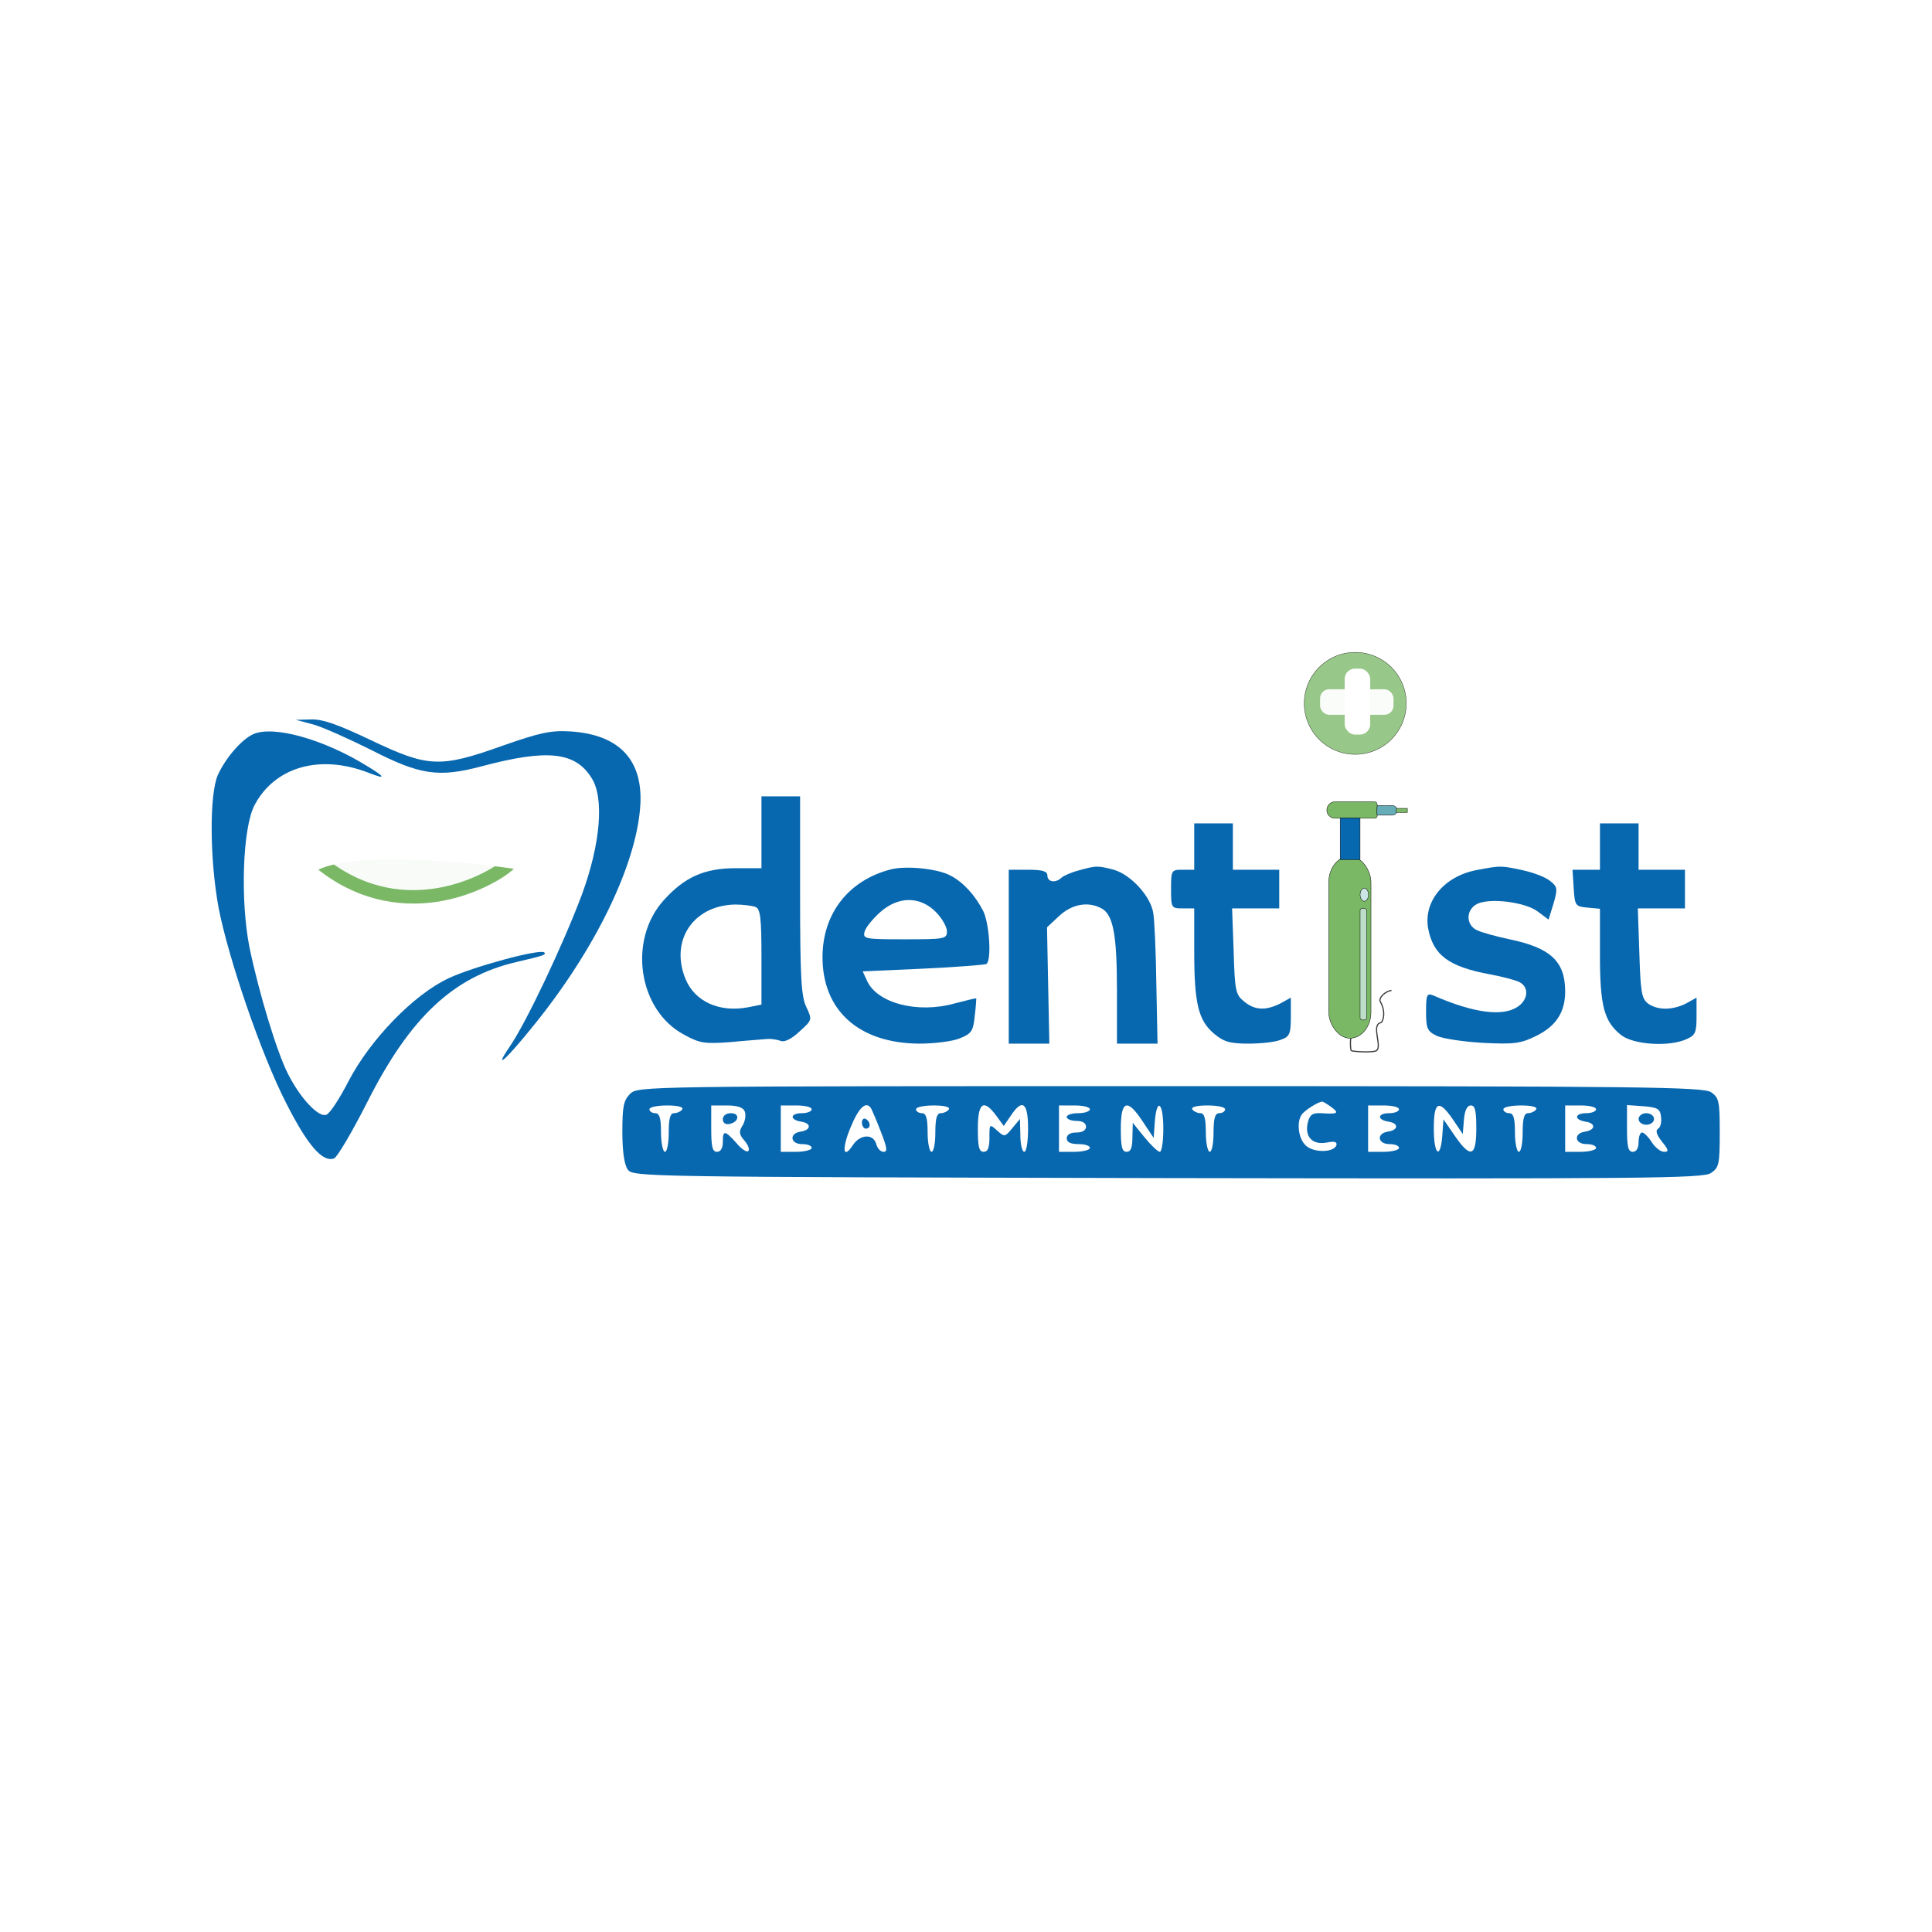 <?xml version="1.0" encoding="UTF-8" standalone="no"?>
<svg
   version="1.0"
   width="500pt"
   height="500pt"
   viewBox="0 0 500 500"
   preserveAspectRatio="xMidYMid meet"
   id="svg19"
   sodipodi:docname="Blue-Green-Simple-Modern-Dentist-Logo.svg"
   inkscape:version="1.3 (0e150ed6c4, 2023-07-21)"
   inkscape:export-filename="Blue-Green-Simple-Modern-Dentist-Logo.png"
   inkscape:export-xdpi="96"
   inkscape:export-ydpi="96"
   xmlns:inkscape="http://www.inkscape.org/namespaces/inkscape"
   xmlns:sodipodi="http://sodipodi.sourceforge.net/DTD/sodipodi-0.dtd"
   xmlns="http://www.w3.org/2000/svg"
   xmlns:svg="http://www.w3.org/2000/svg">
  <defs
     id="defs19">
    <filter
       inkscape:collect="always"
       style="color-interpolation-filters:sRGB"
       id="filter24"
       x="-0.738"
       y="-0.475"
       width="2.476"
       height="1.949">
      <feGaussianBlur
         inkscape:collect="always"
         stdDeviation="0.647"
         id="feGaussianBlur24" />
    </filter>
    <filter
       inkscape:collect="always"
       style="color-interpolation-filters:sRGB"
       id="filter25"
       x="-1.357"
       y="-0.079"
       width="3.713"
       height="1.159">
      <feGaussianBlur
         inkscape:collect="always"
         stdDeviation="0.934"
         id="feGaussianBlur25" />
    </filter>
  </defs>
  <sodipodi:namedview
     id="namedview19"
     pagecolor="#ffffff"
     bordercolor="#000000"
     borderopacity="0.25"
     inkscape:showpageshadow="2"
     inkscape:pageopacity="0.0"
     inkscape:pagecheckerboard="0"
     inkscape:deskcolor="#d1d1d1"
     inkscape:document-units="pt"
     showgrid="false"
     inkscape:zoom="1.648125"
     inkscape:cx="320.36405"
     inkscape:cy="312.77967"
     inkscape:window-width="1920"
     inkscape:window-height="991"
     inkscape:window-x="-9"
     inkscape:window-y="-9"
     inkscape:window-maximized="1"
     inkscape:current-layer="svg19" />
  <path
     d="m 81.066,187.49 c 2.5,0.7 9.2,3.7 15,6.6 12.7,6.5 17.4,7.2 28.7,4.2 16.9,-4.5 24.1,-3.7 28.3,3 3.4,5.2 2.3,17.3 -2.5,30.3 -4.8,12.8 -14.3,32.9 -18.6,39.2 -4.5,6.6 -1.1,3.6 6.3,-5.6 15.7,-19.4 26.2,-41 27.4,-56.1 1,-12.2 -5.2,-19 -18.1,-19.8 -5,-0.3 -7.8,0.3 -17.5,3.7 -16.2,5.8 -19.3,5.6 -34,-1.4 -8.4,-4 -12.5,-5.5 -15.5,-5.4 l -4,0.1 z"
     id="path1"
     style="fill:#0767af;fill-opacity:1;stroke:none;stroke-width:0.1" />
  <path
     d="m 65.566,189.99 c -3.1,1.4 -7.2,6.2 -9.2,10.6 -2.2,5.1 -2.1,21.8 0.2,34.3 2.5,13 11,37.9 17.4,50.4 5.6,11.1 9.5,15.6 12.5,14.5 0.8,-0.3 4.7,-6.9 8.6,-14.6 11.1,-22 22.3,-32.4 38.5,-36.2 7.3,-1.7 7.8,-1.9 7.3,-2.5 -1.1,-1 -18.5,3.7 -24.8,6.7 -9,4.2 -20.2,15.8 -25.8,26.5 -2.3,4.5 -4.9,8.5 -5.8,8.8 -2,0.8 -6.7,-4.2 -9.9,-10.5 -2.9,-5.6 -7.6,-21.2 -10,-32.8 -2.4,-12.1 -1.8,-30.9 1.3,-36.8 5.2,-9.9 16.9,-13.3 29.5,-8.4 4.6,1.8 4.5,1.2 -0.3,-1.7 -11.3,-7 -24.3,-10.6 -29.5,-8.3 z"
     id="path2"
     style="fill:#0767af;fill-opacity:1;stroke:none;stroke-width:0.1" />
  <path
     d="m 197.066,215.39 v 9.3 h -6.7 c -8.1,0 -13.2,2.3 -18.6,8.3 -9.3,10.3 -6.6,28.5 5.3,34.8 4,2.2 5.3,2.4 12,1.9 4.1,-0.4 8.4,-0.7 9.5,-0.8 1.1,-0.1 2.7,0.2 3.5,0.5 0.9,0.4 2.8,-0.5 4.8,-2.4 3.3,-3 3.4,-3 1.8,-6.4 -1.3,-2.7 -1.6,-7.6 -1.6,-28.9 v -25.6 h -5 -5 z m -1.6,19.3 c 1.3,0.5 1.6,2.6 1.6,13 v 12.3 l -3.5,0.7 c -7.4,1.4 -13.7,-1.5 -16.1,-7.2 -4.2,-10 1.9,-19.2 12.8,-19.4 2,0 4.3,0.3 5.2,0.6 z"
     id="path3"
     style="fill:#0767af;fill-opacity:1;stroke:none;stroke-width:0.1" />
  <path
     d="m 309.066,219.09 v 6 h -3 c -2.9,0 -3,0.1 -3,5 0,4.9 0.1,5 3,5 h 3 v 11.2 c 0,13.5 1.1,17.8 5.1,21.2 2.5,2.1 4.1,2.6 8.9,2.6 3.2,0 7,-0.4 8.4,-1 2.3,-0.8 2.6,-1.5 2.6,-5.9 v -5 l -2.7,1.5 c -3.8,1.9 -6.6,1.8 -9.4,-0.5 -2.2,-1.8 -2.4,-2.8 -2.7,-13 l -0.4,-11.1 h 6.1 6.1 v -5 -5 h -6 -6 v -6 -6 h -5 -5 z"
     id="path4"
     style="fill:#0767af;fill-opacity:1;stroke:none;stroke-width:0.1" />
  <path
     d="m 414.066,219.09 v 6 h -3.6 -3.5 l 0.3,4.7 c 0.3,4.6 0.4,4.8 3.6,5.1 l 3.2,0.3 v 12 c 0,13.3 1.1,17.2 5.5,20.7 3.2,2.5 12.5,3.1 17,1 2.2,-1 2.5,-1.7 2.5,-5.9 v -4.8 l -2.7,1.5 c -3.6,1.8 -7.4,1.8 -9.9,0 -1.6,-1.3 -1.9,-2.9 -2.2,-13 l -0.4,-11.6 h 6.1 6.1 v -5 -5 h -6 -6 v -6 -6 h -5 -5 z"
     id="path5"
     style="fill:#0767af;fill-opacity:1;stroke:none;stroke-width:0.1" />
  <path
     d="m 230.566,224.99 c -10.9,2.8 -17.6,11.3 -17.7,22.5 -0.1,14 9.4,22.5 25,22.6 4,0 8.8,-0.6 10.6,-1.4 3,-1.2 3.4,-1.9 3.8,-5.8 0.3,-2.3 0.4,-4.4 0.4,-4.5 -0.1,-0.1 -2.6,0.5 -5.6,1.3 -9.7,2.7 -20.1,-0.1 -22.7,-5.9 l -1.1,-2.4 15.6,-0.7 c 8.6,-0.4 16,-1 16.4,-1.2 1.4,-0.9 0.8,-10.4 -0.8,-13.7 -2.1,-4.1 -5.2,-7.5 -8.5,-9.2 -3.3,-1.8 -11.5,-2.6 -15.4,-1.6 z m 11.6,11 c 1.6,1.6 2.9,3.9 2.9,5 0,2 -0.5,2.1 -10.9,2.1 -10.4,0 -10.9,-0.1 -10.4,-2 0.3,-1.1 2.1,-3.3 4,-5 4.7,-4.2 10.3,-4.2 14.4,-0.1 z"
     id="path8"
     style="fill:#0767af;fill-opacity:1;stroke:none;stroke-width:0.1" />
  <path
     d="m 279.066,225.29 c -1.9,0.5 -3.9,1.4 -4.4,1.9 -1.5,1.4 -3.6,1.1 -3.6,-0.6 0,-1.1 -1.2,-1.5 -5,-1.5 h -5 v 22.5 22.5 h 5.3 5.2 l -0.3,-15 -0.3,-15.1 3.1,-2.9 c 3.3,-3.1 7.5,-3.9 11,-2 3,1.6 4,6.7 4,21.1 v 13.9 h 5.3 5.2 l -0.3,-15.2 c -0.1,-8.4 -0.5,-16.8 -0.8,-18.6 -0.7,-4.4 -5.8,-9.9 -10.2,-11.2 -4.3,-1.1 -4.5,-1.1 -9.2,0.2 z"
     id="path9"
     style="fill:#0767af;fill-opacity:1;stroke:none;stroke-width:0.1" />
  <path
     d="m 382.066,225.19 c -8.3,1.6 -13.6,8 -12.5,14.9 1.3,7.1 5.3,10.1 16.2,12.1 3.2,0.6 6.6,1.5 7.5,2 2.5,1.3 2.2,4.5 -0.4,6.3 -3.9,2.7 -11.5,1.7 -22,-2.9 -1.6,-0.6 -1.8,-0.1 -1.8,4.2 0,4.4 0.3,5.1 2.8,6.3 1.5,0.7 6.8,1.5 11.9,1.8 8,0.4 9.8,0.2 13.8,-1.8 5.1,-2.5 7.5,-6.1 7.5,-11.5 0,-7.8 -3.8,-11.3 -14.4,-13.5 -3.3,-0.7 -7,-1.7 -8.3,-2.3 -3,-1.3 -3.1,-5.2 -0.2,-6.8 3.2,-1.7 12.4,-0.6 15.8,1.9 l 2.8,2.1 1.3,-4.2 c 1.1,-3.8 1,-4.3 -0.9,-5.8 -1.2,-1 -4.4,-2.2 -7.2,-2.8 -5.6,-1.2 -5.6,-1.2 -11.9,0 z"
     id="path10"
     style="fill:#0767af;fill-opacity:1;stroke:none;stroke-width:0.1" />
  <path
     d="m 163.066,283.09 c -1.7,1.7 -2,3.3 -2,9.8 0,5.2 0.5,8.5 1.4,9.8 1.4,1.9 4.1,1.9 139.7,2.2 122.8,0.2 138.5,0.1 140.6,-1.3 2.1,-1.4 2.3,-2.2 2.3,-10.5 0,-8.1 -0.2,-9 -2.2,-10.4 -2,-1.4 -16.9,-1.6 -140,-1.6 -136.5,0 -137.8,0 -139.8,2 z m 181.6,3.5 c 2,1.5 1.5,1.8 -2.8,1.5 -2.2,-0.1 -2.9,0.4 -3.4,2.4 -0.9,3.7 1.2,5.9 4.9,5.2 2,-0.4 2.7,-0.2 2.5,0.7 -0.7,1.9 -5.8,2 -7.9,0.1 -1.9,-1.7 -2.5,-6 -1.1,-8 0.7,-1.1 4.2,-3.3 5.3,-3.4 0.3,0 1.4,0.7 2.5,1.5 z m -168.1,0.5 c -0.3,0.5 -1.3,1 -2.1,1 -1,0 -1.4,1.3 -1.4,5 0,2.7 -0.4,5 -1,5 -0.5,0 -1,-2.3 -1,-5 0,-3.8 -0.4,-5 -1.5,-5 -0.8,0 -1.5,-0.5 -1.5,-1 0,-0.6 2.1,-1 4.6,-1 2.7,0 4.3,0.4 3.9,1 z m 16.2,0.6 c 0.3,0.9 0.1,2.5 -0.6,3.6 -1,1.6 -0.9,2.3 0.5,3.9 0.9,1.1 1.4,2.2 1,2.7 -0.4,0.4 -1.8,-0.5 -3.1,-2.1 -3,-3.3 -3.5,-3.4 -3.5,-0.2 0,1.6 -0.6,2.5 -1.5,2.5 -1.2,0 -1.5,-1.3 -1.5,-6 v -6 h 4 c 2.8,0 4.3,0.5 4.7,1.6 z m 17.3,-0.6 c 0,0.5 -1.1,1 -2.5,1 -3.1,0 -3.3,1.7 -0.2,2.2 2.7,0.4 2.6,2.2 -0.3,2.6 -2.9,0.5 -2.5,3.2 0.5,3.2 1.4,0 2.5,0.4 2.5,1 0,0.5 -1.8,1 -4,1 h -4 v -6 -6 h 4 c 2.2,0 4,0.4 4,1 z m 15.4,-0.2 c 0.2,0.4 1.4,3.1 2.5,6 1.6,4.1 1.8,5.2 0.7,5.2 -0.8,0 -1.6,-0.9 -1.9,-2 -0.7,-2.7 -4.1,-2.6 -6,0.2 -2.6,4 -3,1.1 -0.6,-4.6 2.1,-5.1 4,-6.9 5.3,-4.8 z m 20.1,0.2 c -0.3,0.5 -1.3,1 -2.1,1 -1,0 -1.4,1.3 -1.4,5 0,2.7 -0.4,5 -1,5 -0.5,0 -1,-2.3 -1,-5 0,-3.8 -0.4,-5 -1.5,-5 -0.8,0 -1.5,-0.5 -1.5,-1 0,-0.6 2.1,-1 4.6,-1 2.7,0 4.3,0.4 3.9,1 z m 12.3,1.7 1.9,2.6 1.8,-2.6 c 3,-4.6 4.5,-3.5 4.5,3.3 0,3.3 -0.4,6 -1,6 -0.5,0 -1,-1.9 -1,-4.3 l -0.1,-4.2 -2,2.4 c -1.9,2.3 -2,2.3 -3.9,0.6 -2,-1.8 -2,-1.7 -2,1.8 0,2.6 -0.4,3.7 -1.5,3.7 -1.2,0 -1.5,-1.3 -1.5,-6 0,-6.8 1.5,-7.8 4.8,-3.3 z m 24.2,-1.7 c 0,0.5 -1.3,1 -3,1 -1.6,0 -3,0.4 -3,1 0,0.5 1.1,1 2.5,1 1.6,0 2.5,0.6 2.5,1.5 0,0.9 -0.9,1.5 -2.5,1.5 -1.6,0 -2.5,0.6 -2.5,1.5 0,1 1,1.5 3,1.5 1.7,0 3,0.4 3,1 0,0.5 -1.8,1 -4,1 h -4 v -6 -6 h 4 c 2.2,0 4,0.4 4,1 z m 13.7,3.2 2.8,4.2 0.3,-4.2 c 0.5,-6.4 2.2,-5 2.2,1.8 0,3.3 -0.4,6 -0.9,6 -0.5,0 -2.3,-1.7 -4,-3.8 l -3,-3.7 -0.1,3.7 c 0,2.7 -0.4,3.8 -1.5,3.8 -1.2,0 -1.5,-1.3 -1.5,-6 0,-7.4 1.7,-7.9 5.7,-1.8 z m 21.3,-3.2 c 0,0.5 -0.7,1 -1.5,1 -1.1,0 -1.5,1.2 -1.5,5 0,2.7 -0.4,5 -1,5 -0.5,0 -1,-2.3 -1,-5 0,-3.7 -0.4,-5 -1.4,-5 -0.8,0 -1.8,-0.5 -2.1,-1 -0.4,-0.6 1.2,-1 3.9,-1 2.5,0 4.6,0.4 4.6,1 z m 45,0 c 0,0.5 -1.1,1 -2.5,1 -3.1,0 -3.3,1.7 -0.2,2.2 2.7,0.4 2.6,2.2 -0.3,2.6 -2.9,0.5 -2.5,3.2 0.5,3.2 1.4,0 2.5,0.4 2.5,1 0,0.5 -1.8,1 -4,1 h -4 v -6 -6 h 4 c 2.2,0 4,0.4 4,1 z m 14,2.7 2.5,3.7 0.3,-3.7 c 0.2,-2.4 0.8,-3.7 1.8,-3.7 1.1,0 1.4,1.4 1.4,6 0,7.3 -1.5,7.8 -5.6,1.8 l -2.9,-4.2 -0.3,4.2 c -0.5,6.4 -2.2,5 -2.2,-1.8 0,-7.1 1.3,-7.7 5,-2.3 z m 21.5,-2.7 c -0.3,0.5 -1.3,1 -2.1,1 -1,0 -1.4,1.3 -1.4,5 0,2.7 -0.4,5 -1,5 -0.5,0 -1,-2.3 -1,-5 0,-3.8 -0.4,-5 -1.5,-5 -0.8,0 -1.5,-0.5 -1.5,-1 0,-0.6 2.1,-1 4.6,-1 2.7,0 4.3,0.4 3.9,1 z m 15.5,0 c 0,0.5 -1.1,1 -2.5,1 -3.1,0 -3.3,1.7 -0.2,2.2 2.7,0.4 2.6,2.2 -0.3,2.6 -2.9,0.5 -2.5,3.2 0.5,3.2 1.4,0 2.5,0.4 2.5,1 0,0.5 -1.8,1 -4,1 h -4 v -6 -6 h 4 c 2.2,0 4,0.4 4,1 z m 16.8,1.9 c 0.2,1.3 -0.1,2.7 -0.7,3.1 -0.8,0.4 -0.5,1.5 0.9,3.3 1.8,2.2 1.9,2.7 0.6,2.7 -0.9,0 -2.3,-1.1 -3.2,-2.5 -0.9,-1.4 -2,-2.5 -2.5,-2.5 -0.5,0 -0.9,1.1 -0.9,2.5 0,1.6 -0.6,2.5 -1.5,2.5 -1.2,0 -1.5,-1.3 -1.5,-6.1 v -6 l 4.3,0.3 c 3.6,0.3 4.3,0.7 4.5,2.7 z"
     id="path16"
     style="fill:#0767af;fill-opacity:1;stroke:none;stroke-width:0.1" />
  <path
     d="m 187.066,289.69 c 0,0.9 0.7,1.4 1.7,1.2 2.5,-0.5 2.8,-2.8 0.4,-2.8 -1.2,0 -2.1,0.6 -2.1,1.6 z"
     id="path17"
     style="fill:#0767af;fill-opacity:1;stroke:none;stroke-width:0.1" />
  <path
     d="m 223.066,290.49 c 0,0.9 0.5,1.6 1,1.6 0.6,0 1,-0.4 1,-0.9 0,-0.6 -0.4,-1.3 -1,-1.6 -0.5,-0.3 -1,0.1 -1,0.9 z"
     id="path18"
     style="fill:#0767af;fill-opacity:1;stroke:none;stroke-width:0.1" />
  <path
     d="m 424.066,289.59 c 0,0.8 0.9,1.5 2,1.5 1.1,0 2,-0.7 2,-1.5 0,-0.8 -0.9,-1.5 -2,-1.5 -1.1,0 -2,0.7 -2,1.5 z"
     id="path19"
     style="fill:#0767af;fill-opacity:1;stroke:none;stroke-width:0.1" />
  <rect
     style="fill:#7ab866;fill-opacity:1;stroke:#000000;stroke-width:0.1;stroke-miterlimit:2.2;stroke-dasharray:none;stroke-opacity:1;paint-order:markers stroke fill"
     id="rect19"
     width="10.921"
     height="47.095"
     x="343.884"
     y="221.596"
     ry="6.712" />
  <path
     id="rect21"
     style="fill:#7ab866;stroke:#000000;stroke-width:0.1;stroke-miterlimit:2.2;stroke-dasharray:none;stroke-opacity:1;paint-order:markers stroke fill"
     d="m 345.516,207.504 h 10.055 c 1.181,0 0.804,1.071 0.804,2.252 0,1.181 0.377,2.011 -0.804,2.011 h -10.055 c -1.181,0 -2.132,-0.951 -2.132,-2.132 0,-1.181 0.951,-2.132 2.132,-2.132 z"
     sodipodi:nodetypes="sssssss" />
  <rect
     style="fill:#0767af;fill-opacity:1;stroke:#000000;stroke-width:0.097;stroke-miterlimit:2.2;stroke-dasharray:none;stroke-opacity:1;paint-order:markers stroke fill"
     id="rect20"
     width="5.141"
     height="10.788"
     x="346.84"
     y="211.681"
     ry="0" />
  <path
     id="rect22"
     style="fill:#66adb8;fill-opacity:1;stroke:#000000;stroke-width:0.1;stroke-miterlimit:2.2;stroke-dasharray:none;stroke-opacity:1;paint-order:markers stroke fill"
     d="m 356.469,208.448 3.847,0.021 c 0.691,0.004 1.247,0.556 1.247,1.247 0,0.691 -0.556,1.247 -1.247,1.247 h -3.854 c -0.101,0 -0.106,-0.355 -0.099,-1.046 0.007,-0.712 0.02,-1.47 0.106,-1.469 z"
     sodipodi:nodetypes="sssssss" />
  <rect
     style="fill:#7ab866;fill-opacity:1;stroke:#000000;stroke-width:0.1;stroke-miterlimit:2.2;stroke-dasharray:none;stroke-opacity:1;paint-order:markers stroke fill"
     id="rect23"
     width="2.856"
     height="1.046"
     x="361.362"
     y="209.205"
     ry="0" />
  <ellipse
     style="mix-blend-mode:normal;fill:#dbeffe;fill-opacity:0.829;stroke:#000000;stroke-width:0.1;stroke-miterlimit:2.2;stroke-dasharray:none;stroke-opacity:1;paint-order:markers stroke fill;filter:url(#filter24)"
     id="path23"
     cx="353.077"
     cy="231.554"
     rx="1.086"
     ry="1.689" />
  <rect
     style="mix-blend-mode:normal;fill:#e1f2fe;fill-opacity:0.639;stroke:#000000;stroke-width:0.1;stroke-miterlimit:2.2;stroke-dasharray:none;stroke-opacity:1;paint-order:markers stroke fill;filter:url(#filter25)"
     id="rect24"
     width="1.689"
     height="28.877"
     x="351.991"
     y="235.094"
     ry="0.523" />
  <path
     style="opacity:0.772;fill:#e1f2fe;fill-opacity:0;stroke:#000000;stroke-width:0.3;stroke-miterlimit:2.2;stroke-dasharray:none;stroke-opacity:1;paint-order:markers stroke fill"
     d="m 349.6,268.72 c -0.261,1.128 -0.008,3.061 0.073,3.179 0.09,0.181 5.147,0.623 6.524,0.035 1.636,-1.093 -1.465,-6.69 1.166,-7.28 0.368,0.104 1.526,-2.474 -0.114,-5.375 -0.607,-0.97 1.241,-2.763 2.872,-2.958 v 0 0"
     id="path25"
     sodipodi:nodetypes="cccccccc" />
  <circle
     style="opacity:0.772;fill:#7ab866;fill-opacity:1;stroke:#000000;stroke-width:0.1;stroke-miterlimit:2.2;stroke-dasharray:none;stroke-opacity:1;paint-order:markers stroke fill"
     id="path26"
     cx="350.739"
     cy="182.025"
     r="13.197" />
  <rect
     style="opacity:1;fill:#ffffff;fill-opacity:1;stroke:none;stroke-width:0.107;stroke-miterlimit:2.2;stroke-dasharray:none;stroke-opacity:1;paint-order:markers stroke fill"
     id="rect27"
     width="6.598"
     height="17.065"
     x="348.009"
     y="173.038"
     ry="2.663" />
  <rect
     style="opacity:1;fill:#ffffff;fill-opacity:0.949;stroke:none;stroke-width:0.1;stroke-miterlimit:2.2;stroke-dasharray:none;stroke-opacity:1;paint-order:markers stroke fill"
     id="rect28"
     width="18.999"
     height="6.598"
     x="341.638"
     y="178.385"
     ry="2.343" />
  <g
     id="path28"
     transform="translate(6,-7.5)">
    <path
       style="color:#000000;fill:#7ab866;stroke-miterlimit:2.2;-inkscape-stroke:none;paint-order:markers stroke fill"
       d="m 76.369,232.568 c 11.17,8.812 23.066,9.819 32.299,8.049 4.616,-0.885 8.605,-2.422 11.713,-3.977 3.108,-1.554 5.224,-2.983 6.592,-4.293 -6.506,-1.029 -39.374,-5.073 -50.604,0.221 z"
       id="path37"
       sodipodi:nodetypes="csscc" />
    <path
       style="color:#000000;fill:#ffffff;fill-opacity:0.949;stroke-miterlimit:2.2;-inkscape-stroke:none;paint-order:markers stroke fill"
       d="m 78.538,229.821 c 20.688,16.321 42.563,3.305 46.014,0 z"
       id="path38" />
  </g>
</svg>
